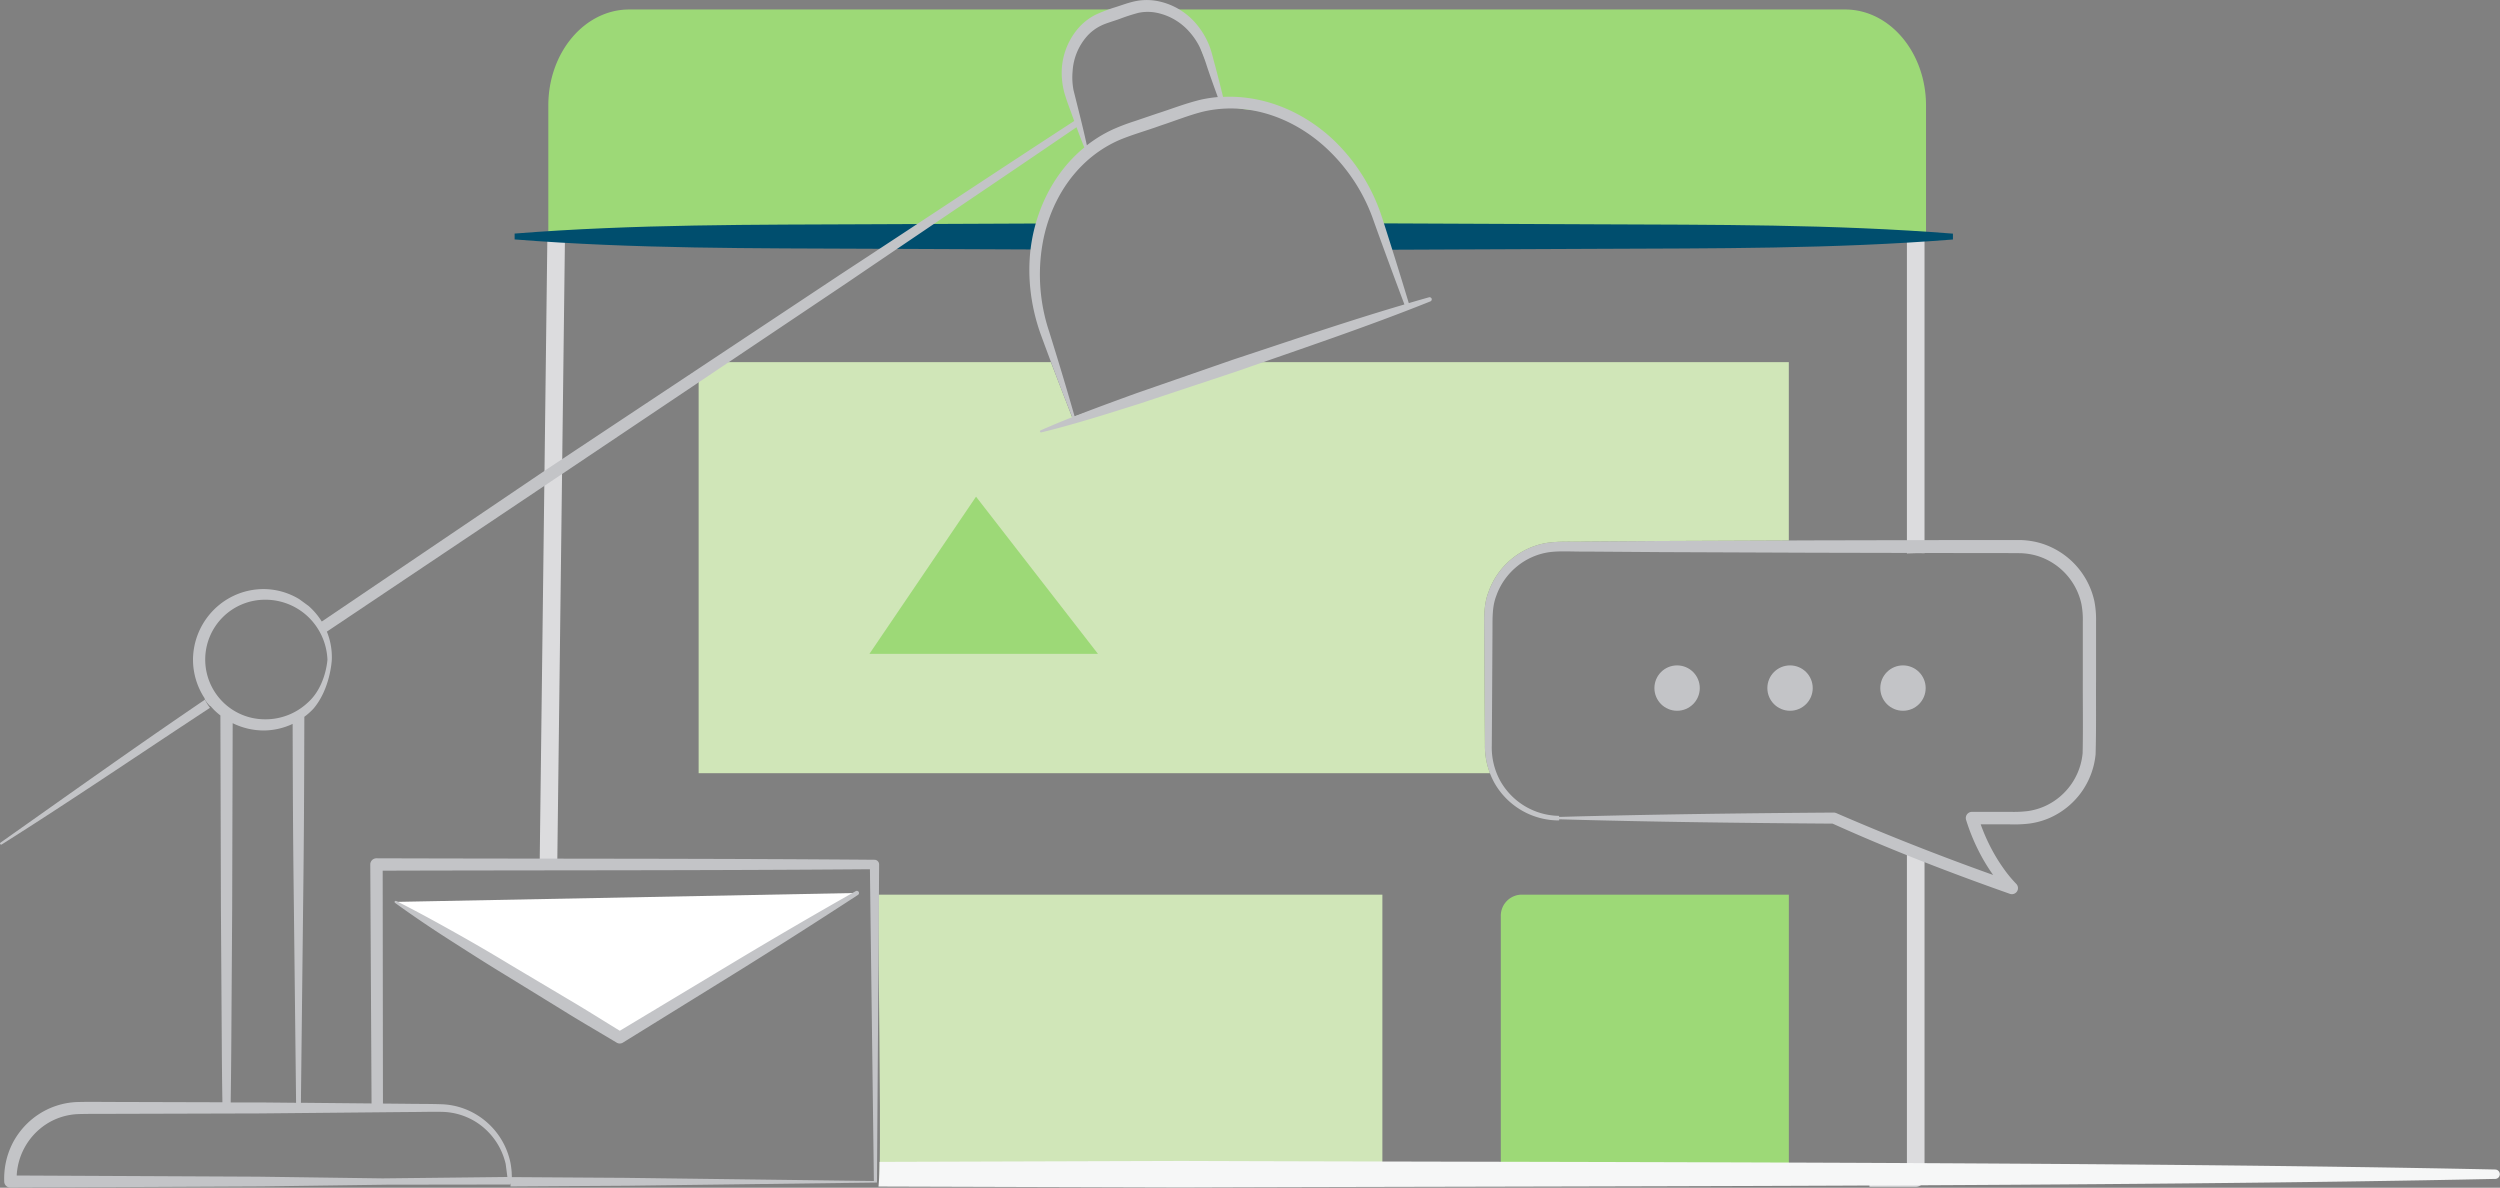 <svg viewBox="0 0 1458.04 692.71" xmlns="http://www.w3.org/2000/svg"><rect x="0" y="0" width="1458.04" height="692.71" fill="#808080" stroke="none"/><path d="m2120.79 313.61-4.5 366.66a74.37 74.37 0 0 1 10.24 1.72l4.52-368.29c-3.42-.07-6.84-.09-10.26-.09z" fill="#dcdcde" transform="translate(-1801.54 -176.67)"/><path d="m2913.68 311.93v187.49c3.42-.1 6.86-.25 10.27-.09v-188q-5.12.41-10.27.6z" fill="#dcdcde" transform="translate(-1801.54 -176.67)"/><path d="m2913.68 671.18v187.38h-21.85v10.27h27a5.13 5.13 0 0 0 5.13-5.13v-187.6c-3.35-1.86-6.57-3.9-10.28-4.92z" fill="#dcdcde" transform="translate(-1801.54 -176.67)"/><path d="m2313.83 698.44c-.07 55.06 1.41 110 .75 165h293.19v-165z" fill="#d0e6b8" transform="translate(-1801.54 -176.67)"/><path d="m887.62 521.77h155.67a0 0 0 0 1 0 0v165a0 0 0 0 1 0 0h-168a0 0 0 0 1 0 0v-152.69a12.31 12.31 0 0 1 12.33-12.31z" fill="#9dd977"/><g transform="translate(-1801.54 -176.67)"><path d="m2435.47 262.73a2.61 2.61 0 0 1 -1-1.83c-1.2-13.2-8.72-24.85-10.08-38-1.12-10.83 2.58-21 10.9-28a61.71 61.71 0 0 1 25.71-12.7h-292.48c-26.06 0-47.19 25.08-47.19 56v78.17h286.75a113.46 113.46 0 0 1 14.87-38.11 71.78 71.78 0 0 1 12.52-15.53z" fill="#9dd977"/><path d="m2877.62 182.2h-395.32a32.74 32.74 0 0 1 4.36 1.5c8 3.44 11.73 10 14.27 18a73.92 73.92 0 0 0 6.44 15.58c2.88 4.9 3.74 9.47 5.66 14.72 3.63 10 18.55 8 27 9.72 12.47 2.61 23.6 9.5 33.62 17.08a87.29 87.29 0 0 1 22.67 25.54 57.14 57.14 0 0 1 7.16 18.19c.23 1.16.44 2.32.65 3.48 1.78 3.51 3.22 7.19 5.55 10.38h315.15v-78.18c-.02-30.93-21.15-56.01-47.21-56.01z" fill="#9dd977"/><path d="m2411.8 307-100.41.44c-69.9.33-139.81-.09-209.71 5.45v3.42c69.9 5.54 139.81 5.12 209.71 5.45l96.29.42c-.07-5.3 2.89-10.05 4.12-15.18z" fill="#004e6e"/><path d="m2730.81 307.48-124.91-.55c2.6 5.11 5.63 9.81 6.29 15.39l118.62-.52c69.9-.32 139.81.08 209.71-5.45v-3.42c-69.91-5.53-139.81-5.12-209.71-5.45z" fill="#004e6e"/><path d="m2710.85 653.11c53.39-1.49 106.78-2.15 160.17-2.54a3.1 3.1 0 0 1 1.25.25h.07c34 14.76 68.66 28.2 103.66 40.39l-3.6 5.92a79.11 79.11 0 0 1 -8-9.57 107.39 107.39 0 0 1 -6.59-10.31 116 116 0 0 1 -9.62-22.43 3.61 3.61 0 0 1 2.38-4.51 3.91 3.91 0 0 1 1.09-.16h22.07a68.47 68.47 0 0 0 10.49-.45 37.17 37.17 0 0 0 9.63-2.73 37.74 37.74 0 0 0 22.31-31.05c.32-14 .05-29.23.11-43.79v-22.07-11a47.88 47.88 0 0 0 -.82-10.16 37.73 37.73 0 0 0 -25.82-28.06 38.67 38.67 0 0 0 -9.86-1.55l-10.94-.07h-22.07l-88.26-.19-88.27-.36-44.13-.32c-7.26.12-15-.55-21.58.44a38.33 38.33 0 0 0 -18.54 8.47 38.73 38.73 0 0 0 -11.72 16.74c-2.57 6.5-2.22 13.49-2.28 21l-.25 44.13-.15 22.07a40.62 40.62 0 0 0 4.65 20.35 40 40 0 0 0 34.62 20.94zm0 2.05a43.21 43.21 0 0 1 -37.77-21.95 44.36 44.36 0 0 1 -5.51-22.08l-.15-22.07-.25-44.13c0-7.12-.48-15.23 2.35-22.63a43.74 43.74 0 0 1 34-29c8-1.17 15.06-.55 22.48-.8l44.13-.32 88.27-.36 88.26-.19h22.07 11.12a46.28 46.28 0 0 1 11.87 1.84 45.44 45.44 0 0 1 31.28 33.77 56.08 56.08 0 0 1 1 11.78v11 22.07c-.11 14.86.16 29.09-.27 44.47a45.25 45.25 0 0 1 -26.89 37.17 44.54 44.54 0 0 1 -11.54 3.23 75.44 75.44 0 0 1 -11.53.49h-22.07l3.47-4.67a108.75 108.75 0 0 0 8.94 21 99.69 99.69 0 0 0 6.12 9.65 73.65 73.65 0 0 0 7.12 8.61l.09.1a3.54 3.54 0 0 1 -3.69 5.83c-35.2-12.43-70-25.84-104-41.22l1.31.28c-53.39-.38-106.78-1-160.17-2.54z" fill="#c3c4c7"/><path d="m2667.57 611.14-.15-22.07-.25-44.13c0-7.12-.48-15.23 2.35-22.63a43.74 43.74 0 0 1 34-29c8-1.17 15.06-.55 22.48-.8l44.13-.32 74.68-.31v-104.03h-324l-94 32.16-12.39-32.16h-193.08a12.31 12.31 0 0 0 -12.34 12.31v227.45h461.5a43.77 43.77 0 0 1 -2.93-16.47z" fill="#d0e6b8"/></g><circle cx="1109.85" cy="401.3" fill="#c3c4c7" r="13.23"/><circle cx="1043.98" cy="401.3" fill="#c3c4c7" r="13.23"/><circle cx="978.11" cy="401.3" fill="#c3c4c7" r="13.23"/><path d="m507.07 381.33 62.17-91.66 71.1 91.66z" fill="#9dd977"/><path d="m3256.9 858.75c-217.73-4.65-548.45-4.18-766.18-5l-176.23.55c0 4.82-.17 9.61-.59 14.38l176.82.55c217.73-.82 548.45-.35 766.18-5a2.74 2.74 0 0 0 0-5.47z" fill="#f6f7f7" transform="translate(-1801.54 -176.67)"/><path d="m2311.56 678.1c-96.83-.81-193.66-.54-290.49-.86a3.6 3.6 0 0 0 -3.58 3.63l.75 139.88h6.64l-.15-136.29c94.72-.3 189.44-.06 284.16-.84l2.3 181.38v.45l-145.3-1.85-66.43-.43c0 1.83-.08 3.66-.21 5.47l68.55-.44 144.74-1.85h.46l1.26-185.46a2.72 2.72 0 0 0 -2.7-2.79z" fill="#c3c4c7" transform="translate(-1801.54 -176.67)"/><path d="m230.73 526 130.75 79.18 138.33-84.39" fill="#fff"/><path d="m2032.6 702.13c11.42 5.73 22.6 11.87 33.72 18.09s22.13 12.63 33 19.23l32.86 19.55c11 6.45 21.74 13.28 32.62 19.91h-3.57l69.44-41.75q34.74-20.84 70-40.8a1.28 1.28 0 0 1 1.33 2.18q-33.95 22.15-68.32 43.59l-68.9 42.64a3.46 3.46 0 0 1 -3.57 0c-10.91-6.57-22-12.93-32.75-19.68l-32.55-20c-10.89-6.6-21.61-13.5-32.34-20.36s-21.28-14-31.65-21.5a.64.64 0 0 1 .66-1.09z" fill="#c3c4c7" transform="translate(-1801.54 -176.67)"/><path d="m1921.07 584.72c-40.18 27.25-79.57 55.43-119.26 83.41a.64.64 0 0 0 .71 1.06c41-25.87 80.95-53.1 121.48-79.7a30.07 30.07 0 0 1 -2.93-4.77z" fill="#c3c4c7" transform="translate(-1801.54 -176.67)"/><path d="m2100.06 863.1-.1-2.76a50.69 50.69 0 0 0 -.7-5.47 43.47 43.47 0 0 0 -3.58-10.45 43 43 0 0 0 -14.51-16.56 42.19 42.19 0 0 0 -21-7.13c-7.35-.3-14.31-.2-21.49-.32l-61.64-.59 1.26-112.5c.56-45.06.61-67.36.74-112.61a37.91 37.91 0 0 0 5.31-4.73c10-11.77 10.71-28.61 10.71-28.61a39.57 39.57 0 0 0 -10.74-28.57 37.6 37.6 0 0 0 -2.89-2.79l-5.31-3.87a40.33 40.33 0 0 0 -20.37-5.91 41 41 0 0 0 -29.29 11.86 41.64 41.64 0 0 0 -12.36 29.29 41.09 41.09 0 0 0 6.83 22.61c-.46.48 3.14 4.85 3.45 4.53.66.75 1.33 1.48 2 2.18a39.83 39.83 0 0 0 3.7 3.23l.3 112.28.51 79.79q.09 16.77.36 33.53l-63.56-.18c-7.21 0-14.06-.16-21.56.06a44.05 44.05 0 0 0 -21.83 7 44.8 44.8 0 0 0 -15.41 17 45.43 45.43 0 0 0 -4.88 22.3v.15a3.57 3.57 0 0 0 3.58 3.44l146.76-.7 72.89-1 72-.1.52-1.37a11.7 11.7 0 0 0 .3-3.03zm-168.78-277.27a34.89 34.89 0 0 1 24.47-59.39 36.18 36.18 0 0 1 25.22 9.7 36.66 36.66 0 0 1 11.54 25.22s-.88 15.8-11.58 25.18a36 36 0 0 1 -25.18 9.64 34.8 34.8 0 0 1 -24.47-10.35zm42.94 234-21-.2h-17.14q.25-16.77.36-33.55l.51-79.79.29-107.85a41.25 41.25 0 0 0 18.51 4.26 40.42 40.42 0 0 0 16.46-3.84c.12 43.06.19 63.07.72 106.31zm50.49 44.09-72.68-1-140.75-.68a38.08 38.08 0 0 1 17-29.79 37 37 0 0 1 18.32-6c6.73-.24 14.14-.1 21.18-.17l85.48-.24 85.48-.81c7.07 0 14.37-.25 21.25-.09a38.85 38.85 0 0 1 19.11 5.86 39.45 39.45 0 0 1 13.75 14.83 40.43 40.43 0 0 1 3.6 9.61l1 7.67z" fill="#c3c4c7" transform="translate(-1801.54 -176.67)"/><path d="m2636.53 350.95a1.28 1.28 0 0 0 -1.58-.89c-3.94 1.1-7.86 2.24-11.78 3.39q-7.5-24.81-15.44-49.48a108.67 108.67 0 0 0 -28.94-46.12c-13.46-12.53-30.65-21.45-49.16-24a78.85 78.85 0 0 0 -14.78-.67c-1.59-6.44-3.18-12.89-4.93-19.28-1.09-3.89-1.85-7.78-3.62-11.87a45.49 45.49 0 0 0 -6.73-11 39.38 39.38 0 0 0 -22-13.54 33.27 33.27 0 0 0 -13.33-.24c-4.6.91-8.19 2.37-12.05 3.57a93.48 93.48 0 0 0 -11.76 4.47 33.3 33.3 0 0 0 -10.43 8.32 40 40 0 0 0 -9.24 24.15 45.57 45.57 0 0 0 1.47 12.81c1.21 4.16 2.58 7.86 4 11.65q.89 2.52 1.81 5c-45.45 29.58-90.62 59.58-136 89.28l-171.22 113.62-133.75 90.48a18.88 18.88 0 0 1 2.93 5.9l134.84-90.37 170.64-114.48c44.59-30.32 89.38-60.35 133.9-90.79q2.19 5.93 4.55 11.82a79 79 0 0 0 -6.31 5.74c-13.11 13.34-21.3 30.89-24.37 49s-.89 37.06 5.24 54.2c5.94 16.18 12 32.31 18.4 48.34-6.18 2.45-12.33 5-18.43 7.68a.64.64 0 0 0 .41 1.21c19.46-4.75 38.47-10.82 57.5-16.82l56.8-18.87c37.66-13.2 75.51-25.83 112.6-40.72a1.29 1.29 0 0 0 .76-1.49zm-206-110.11-2.88-11.53a39.61 39.61 0 0 1 -.54-11.19 34 34 0 0 1 8.11-20 26.35 26.35 0 0 1 8.46-6.49c3-1.48 7.12-2.56 10.88-3.94a106.3 106.3 0 0 1 11-3.55 26.4 26.4 0 0 1 10.68 0 34.57 34.57 0 0 1 18.76 10.86 39.68 39.68 0 0 1 6.29 9.28 103.27 103.27 0 0 1 4.13 11c2 6 4.18 12 6.35 18a76.42 76.42 0 0 0 -9.94 1.53c-9.29 2.26-17.27 5.49-25.87 8.21l-12.68 4.31a123.26 123.26 0 0 0 -12.86 4.89 77.23 77.23 0 0 0 -15 9.19c-1.5-6.84-3.15-13.72-4.89-20.57zm90.33 145.52-56.55 19.64c-12.05 4.39-24.11 8.76-36.06 13.47-4.72-16.57-9.7-33-14.84-49.47a105.07 105.07 0 0 1 -3.79-51.42c3-17 10.8-33.19 22.9-45.29a71.08 71.08 0 0 1 20.84-14.52c7.6-3.35 16.6-5.79 24.89-8.82 8.39-2.74 17-6.22 25.1-8.21a71.11 71.11 0 0 1 25.39-1.18c17 2.22 33 10.35 45.78 22a104.07 104.07 0 0 1 28.24 43.15q8.74 24.33 17.86 48.52c-33.55 9.85-66.62 21.21-99.76 32.13z" fill="#c3c4c7" transform="translate(-1801.54 -176.67)"/></svg>
